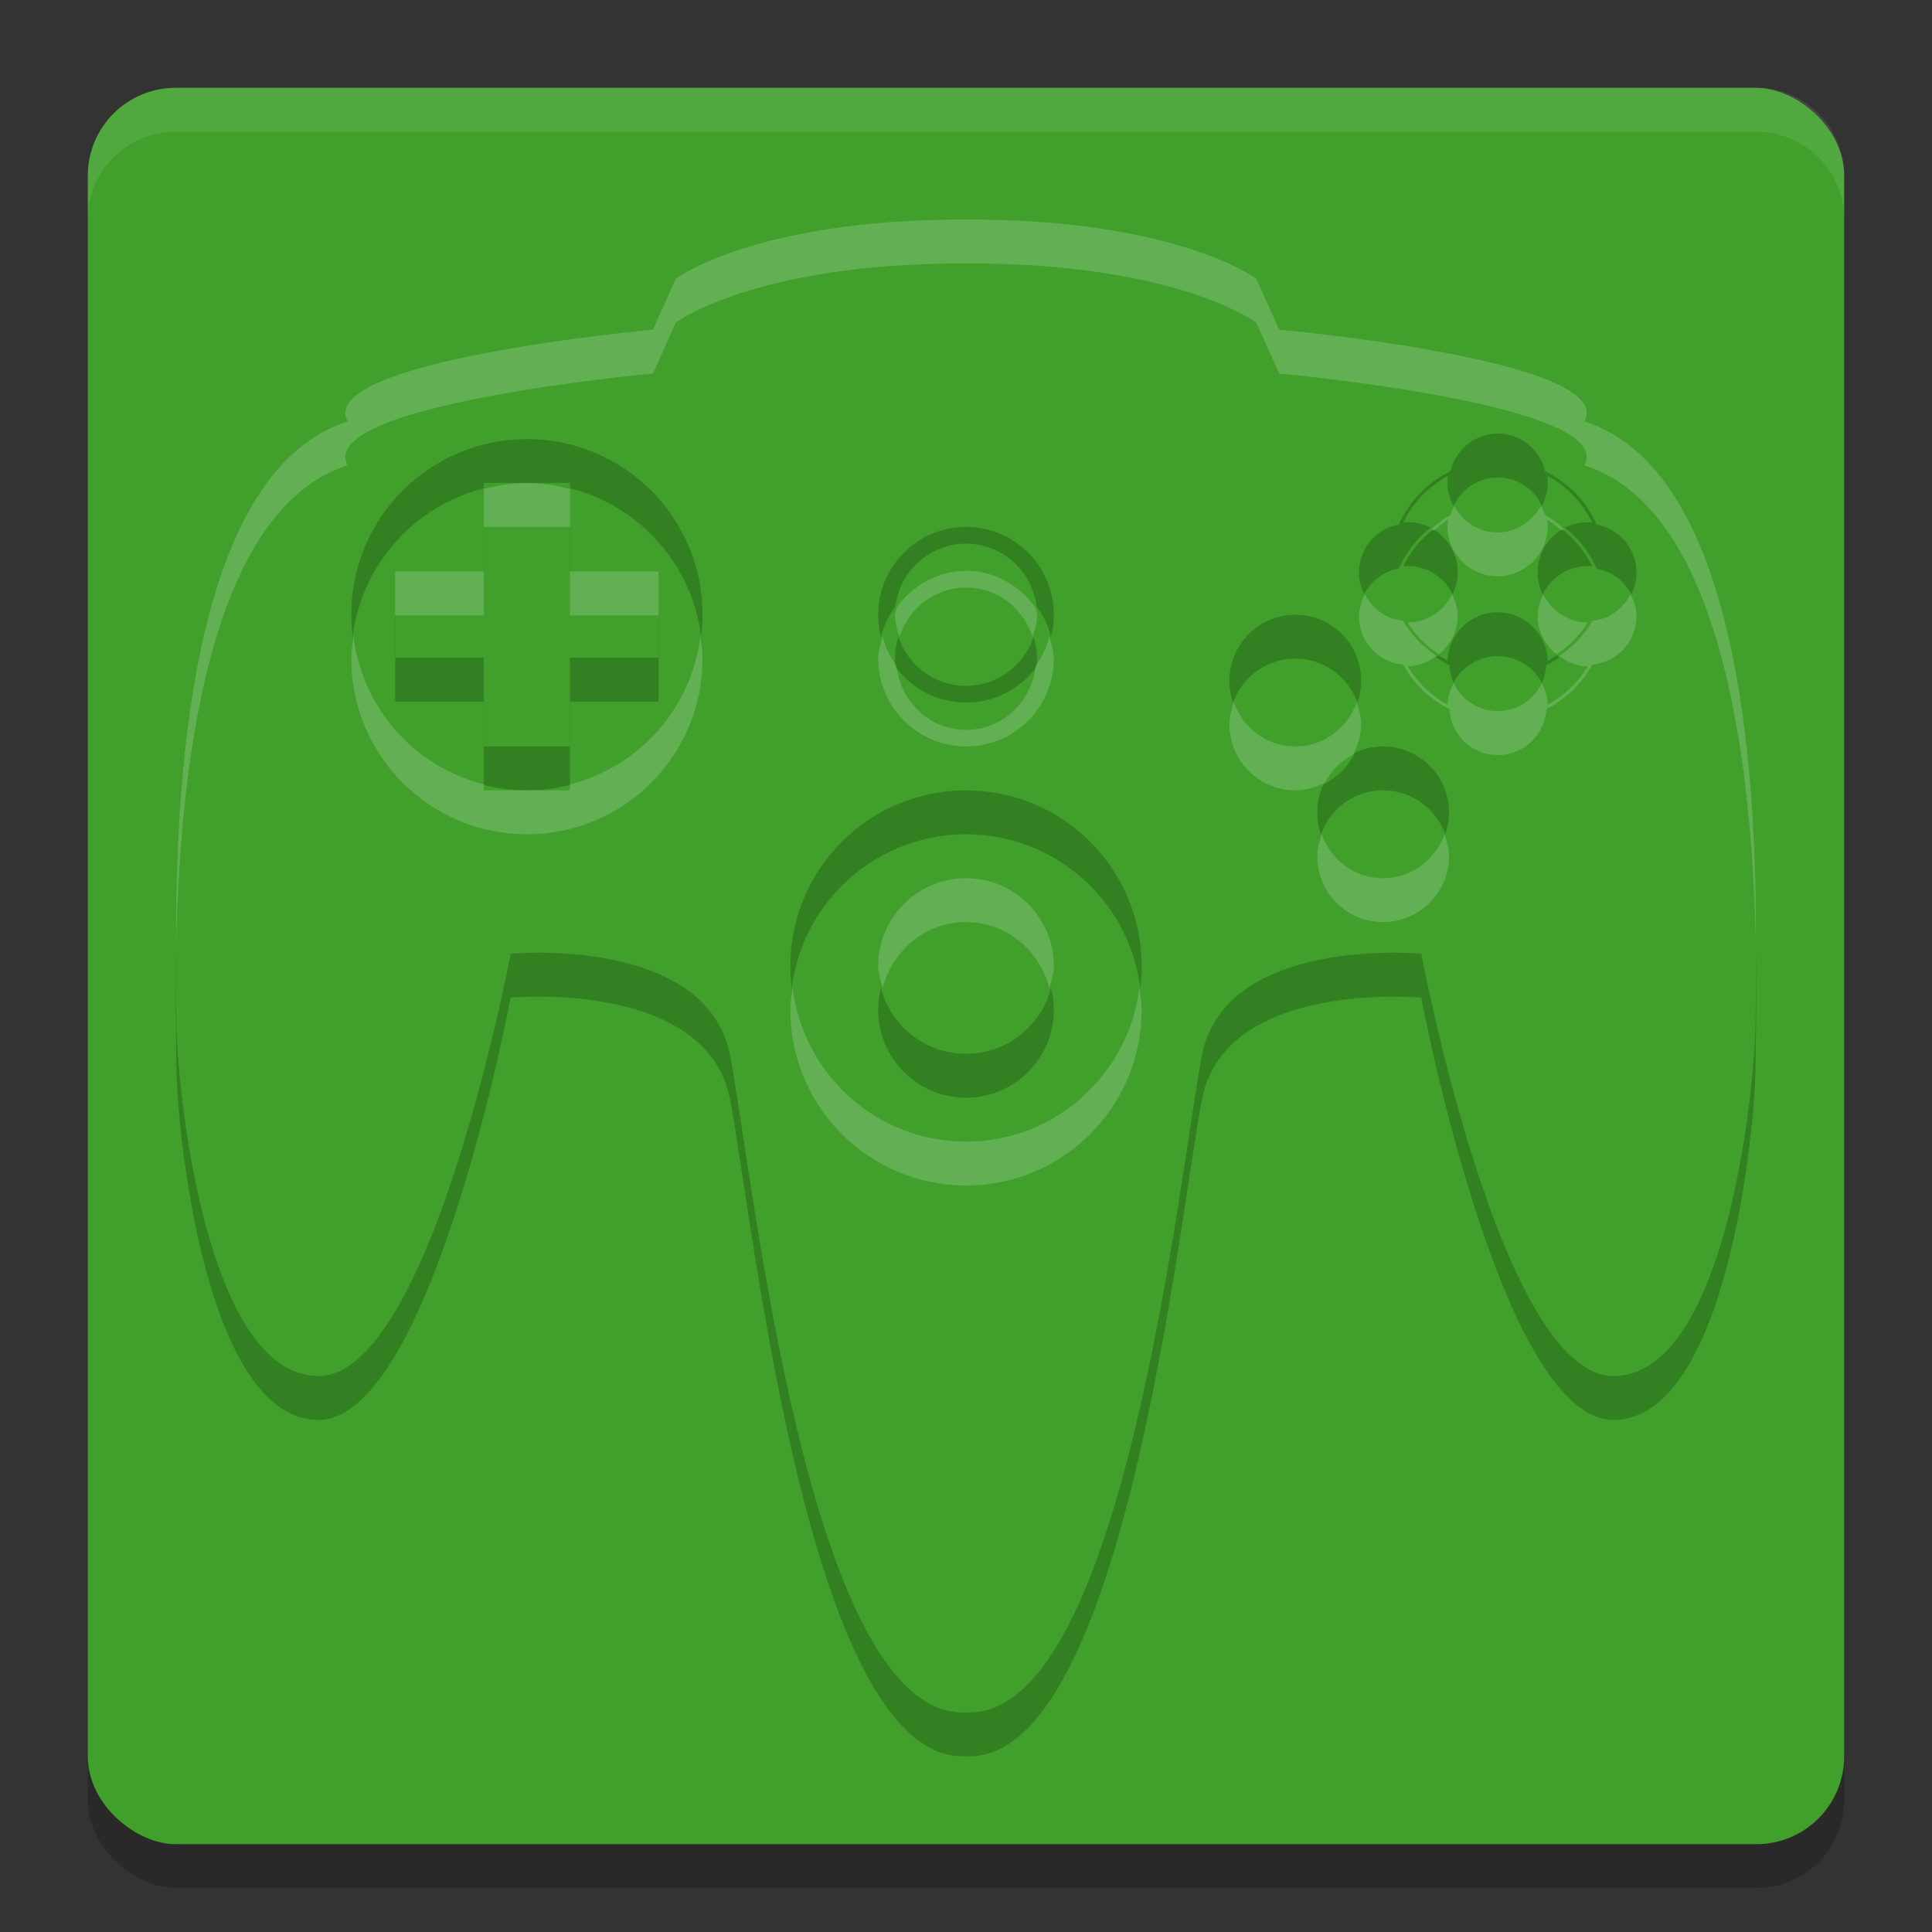 <svg xmlns="http://www.w3.org/2000/svg" width="22" height="22" version="1">
 <rect width="100%" height="100%" fill="#333333" stroke="none"/>
 <rect style="opacity:0.2" width="20" height="20" x="-21.5" y="-21" rx="1" ry="1" transform="matrix(0,-1,-1,0,0,0)"/>
 <rect style="fill:#40a02b" width="20" height="20" x="-21" y="-21" rx="1" ry="1" transform="matrix(0,-1,-1,0,0,0)"/>
 <path style="opacity:0.1;fill:#eff1f5" d="M 2,1 C 1.446,1 1,1.446 1,2 v 0.5 c 0,-0.554 0.446,-1 1,-1 h 18 c 0.554,0 1,0.446 1,1 V 2 C 21,1.446 20.554,1 20,1 Z"/>
 <path style="opacity:0.2" d="M 10.966,3 C 8.589,3 7.696,3.674 7.696,3.674 L 7.435,4.254 c 0,0 -3.856,0.349 -3.476,1.046 -2.19,0.697 -1.951,6.038 -1.951,6.805 0,0.766 0.333,4.064 1.618,4.064 1.285,0 2.189,-4.809 2.189,-4.809 0,0 2.237,-0.208 2.499,1.162 C 8.576,13.893 9.2,20 10.965,20 h 0.07 c 1.765,0 2.39,-6.107 2.651,-7.478 0.262,-1.37 2.498,-1.162 2.498,-1.162 0,0 0.904,4.809 2.189,4.809 1.285,0 1.618,-3.298 1.618,-4.064 0,-0.766 0.239,-6.108 -1.95,-6.805 0.381,-0.697 -3.476,-1.046 -3.476,-1.046 L 14.305,3.674 C 14.305,3.674 13.413,3 11.036,3 Z m 6.09,2.437 c 0.262,0 0.481,0.183 0.538,0.428 l 0.014,0.008 c 0.251,0.126 0.453,0.335 0.569,0.591 l 0.005,0.01 c 0.258,0.047 0.453,0.272 0.453,0.544 -3.99e-4,0.288 -0.22,0.526 -0.501,0.552 l -0.006,0.01 c -0.119,0.211 -0.296,0.381 -0.512,0.491 l -0.009,0.006 C 17.592,8.367 17.351,8.599 17.056,8.599 c -0.295,0 -0.536,-0.232 -0.552,-0.523 l -0.009,-0.006 C 16.28,7.959 16.102,7.789 15.982,7.578 l -0.005,-0.01 c -0.281,-0.026 -0.502,-0.263 -0.502,-0.551 0,-0.272 0.195,-0.497 0.453,-0.544 l 0.005,-0.01 c 0.117,-0.256 0.319,-0.465 0.57,-0.591 l 0.014,-0.008 C 16.575,5.62 16.793,5.438 17.056,5.438 Z M 6.001,5.5 C 7.106,5.5 8,6.394 8,7.499 8,8.604 7.106,9.5 6.001,9.5 4.896,9.5 4,8.604 4,7.499 4,6.394 4.896,5.5 6.001,5.5 Z M 16.488,5.919 c -0.22,0.118 -0.398,0.304 -0.508,0.528 0.017,-0.002 0.032,-0.001 0.048,-0.001 0.315,0 0.571,0.256 0.571,0.571 0,0.315 -0.256,0.57 -0.57,0.57 0.11,0.183 0.266,0.333 0.454,0.436 0.011,-0.306 0.263,-0.551 0.571,-0.551 0.308,0 0.561,0.245 0.571,0.551 0.188,-0.102 0.344,-0.252 0.454,-0.436 -0.314,-6e-4 -0.569,-0.256 -0.569,-0.57 0,-0.315 0.255,-0.571 0.57,-0.571 0.015,0 0.032,-5.5e-4 0.049,0.001 -0.11,-0.224 -0.288,-0.41 -0.508,-0.528 0.003,0.024 0.004,0.048 0.004,0.071 0,0.315 -0.255,0.571 -0.57,0.571 -0.315,0 -0.572,-0.256 -0.572,-0.571 0,-0.023 0.003,-0.047 0.006,-0.071 z M 5.51,5.999 V 7.009 H 4.5 V 7.989 H 5.51 V 9 h 0.98 V 7.989 H 7.5 V 7.009 H 6.49 V 5.999 Z M 11.001,6.5 C 11.553,6.5 12,6.947 12,7.499 12,8.051 11.553,8.5 11.001,8.5 10.449,8.5 10,8.051 10,7.499 10,6.947 10.449,6.5 11.001,6.5 Z m 0,0.191 C 10.554,6.691 10.192,7.053 10.191,7.5 10.191,7.947 10.554,8.31 11.001,8.31 11.447,8.309 11.809,7.946 11.809,7.5 11.808,7.054 11.447,6.692 11.001,6.691 Z M 14.75,7.5 c 0.414,0 0.75,0.336 0.75,0.75 C 15.5,8.664 15.164,9 14.75,9 14.336,9 14,8.664 14,8.25 14,7.836 14.336,7.5 14.75,7.5 Z M 15.749,9 C 16.163,9 16.5,9.336 16.5,9.75 16.5,10.164 16.163,10.5 15.749,10.5 15.335,10.5 15,10.164 15,9.75 15,9.336 15.335,9 15.749,9 Z M 11,9.5 c 1.105,0 2,0.895 2,1.999 C 13,12.603 12.104,13.5 11,13.5 c -1.105,0 -2,-0.896 -2,-2 0,-1.104 0.895,-2 2,-2 z m 0,1 c -0.552,-1.28e-4 -1,0.448 -1,1 -1.28e-4,0.552 0.448,1 1,1 0.552,1.28e-4 1,-0.448 1,-1 1.28e-4,-0.552 -0.448,-1 -1,-1 z"/>
 <path style="fill:#40a02b" d="M 10.966,2.5 C 8.589,2.5 7.696,3.174 7.696,3.174 L 7.435,3.754 c 0,0 -3.856,0.349 -3.476,1.046 -2.19,0.697 -1.951,6.038 -1.951,6.805 0,0.766 0.333,4.064 1.618,4.064 1.285,0 2.189,-4.809 2.189,-4.809 0,0 2.237,-0.208 2.499,1.162 C 8.576,13.393 9.2,19.5 10.965,19.5 h 0.07 c 1.765,0 2.39,-6.107 2.651,-7.478 0.262,-1.37 2.498,-1.162 2.498,-1.162 0,0 0.904,4.809 2.189,4.809 1.285,0 1.618,-3.298 1.618,-4.064 0,-0.766 0.239,-6.108 -1.95,-6.805 0.381,-0.697 -3.476,-1.046 -3.476,-1.046 L 14.305,3.174 c 0,0 -0.892,-0.674 -3.269,-0.674 z m 6.09,2.437 c 0.262,0 0.481,0.183 0.538,0.428 l 0.014,0.008 c 0.251,0.126 0.453,0.335 0.569,0.591 l 0.005,0.01 c 0.258,0.047 0.453,0.272 0.453,0.544 -3.99e-4,0.288 -0.22,0.526 -0.501,0.552 l -0.006,0.01 c -0.119,0.211 -0.296,0.381 -0.512,0.491 l -0.009,0.006 C 17.592,7.867 17.351,8.099 17.056,8.099 c -0.295,0 -0.536,-0.232 -0.552,-0.523 l -0.009,-0.006 C 16.28,7.459 16.102,7.289 15.982,7.078 l -0.005,-0.01 c -0.281,-0.026 -0.502,-0.263 -0.502,-0.551 0,-0.272 0.195,-0.497 0.453,-0.544 l 0.005,-0.01 c 0.117,-0.256 0.319,-0.465 0.57,-0.591 l 0.014,-0.008 C 16.575,5.12 16.793,4.938 17.056,4.938 Z M 6.001,5 C 7.106,5 8,5.894 8,6.999 8,8.104 7.106,9 6.001,9 4.896,9 4,8.104 4,6.999 4,5.894 4.896,5 6.001,5 Z M 16.488,5.419 c -0.22,0.118 -0.398,0.304 -0.508,0.528 0.017,-0.002 0.032,-0.001 0.048,-0.001 0.315,0 0.571,0.256 0.571,0.571 0,0.315 -0.256,0.57 -0.57,0.57 0.11,0.183 0.266,0.333 0.454,0.436 0.011,-0.306 0.263,-0.551 0.571,-0.551 0.308,0 0.561,0.245 0.571,0.551 0.188,-0.102 0.344,-0.252 0.454,-0.436 -0.314,-6e-4 -0.569,-0.256 -0.569,-0.57 0,-0.315 0.255,-0.571 0.57,-0.571 0.015,0 0.032,-5.5e-4 0.049,0.001 -0.11,-0.224 -0.288,-0.41 -0.508,-0.528 0.003,0.024 0.004,0.048 0.004,0.071 0,0.315 -0.255,0.571 -0.57,0.571 -0.315,0 -0.572,-0.256 -0.572,-0.571 0,-0.023 0.003,-0.047 0.006,-0.071 z M 5.51,5.499 V 6.509 H 4.5 V 7.489 H 5.51 V 8.5 h 0.98 V 7.489 H 7.5 V 6.509 H 6.49 V 5.499 Z M 11.001,6 C 11.553,6 12,6.447 12,6.999 12,7.551 11.553,8 11.001,8 10.449,8 10,7.551 10,6.999 10,6.447 10.449,6 11.001,6 Z m 0,0.191 C 10.554,6.191 10.192,6.553 10.191,7 10.191,7.447 10.554,7.81 11.001,7.81 11.447,7.809 11.809,7.446 11.809,7 11.808,6.554 11.447,6.192 11.001,6.191 Z M 14.75,7 C 15.164,7 15.5,7.336 15.5,7.75 15.5,8.164 15.164,8.5 14.75,8.5 14.336,8.5 14,8.164 14,7.75 14,7.336 14.336,7 14.75,7 Z m 0.999,1.5 C 16.163,8.5 16.5,8.836 16.5,9.25 16.5,9.664 16.163,10 15.749,10 15.335,10 15,9.664 15,9.25 15,8.836 15.335,8.5 15.749,8.5 Z M 11,9 c 1.105,0 2,0.895 2,1.999 C 13,12.103 12.104,13 11,13 9.895,13 9,12.104 9,11 9,9.896 9.895,9 11,9 Z m 0,1 c -0.552,-1.28e-4 -1,0.448 -1,1 -1.28e-4,0.552 0.448,1 1,1 0.552,1.28e-4 1,-0.448 1,-1 1.28e-4,-0.552 -0.448,-1 -1,-1 z"/>
 <path style="opacity:0.2;fill:#eff1f5" d="M 10.967,2.5 C 8.59,2.5 7.695,3.174 7.695,3.174 L 7.436,3.754 c 0,0 -3.857,0.348 -3.477,1.045 C 2.118,5.385 1.999,9.11 2.006,10.783 2.044,8.921 2.326,5.819 3.959,5.299 3.578,4.602 7.436,4.254 7.436,4.254 L 7.695,3.674 C 7.695,3.674 8.59,3 10.967,3 h 0.07 c 2.376,0 3.268,0.674 3.268,0.674 l 0.262,0.58 c 0,0 3.855,0.348 3.475,1.045 1.633,0.52 1.915,3.622 1.953,5.484 0.007,-1.673 -0.112,-5.399 -1.953,-5.984 0.381,-0.697 -3.475,-1.045 -3.475,-1.045 L 14.305,3.174 c 0,0 -0.891,-0.674 -3.268,-0.674 z M 6,5.5 C 5.83,5.5 5.668,5.528 5.51,5.568 V 6 H 6.49 V 5.568 C 6.333,5.529 6.17,5.5 6,5.5 Z m 10.561,0.26 c -0.016,0.034 -0.034,0.068 -0.043,0.105 l -0.014,0.008 c -0.077,0.039 -0.14,0.097 -0.207,0.15 0.01,0.006 0.019,0.013 0.029,0.02 0.054,-0.042 0.102,-0.09 0.162,-0.123 h 0.002 c -0.003,0.024 -0.008,0.047 -0.008,0.07 0,0.315 0.257,0.572 0.572,0.572 0.315,0 0.57,-0.257 0.57,-0.572 0,-0.023 -7.06e-4,-0.046 -0.004,-0.07 0.061,0.033 0.11,0.081 0.164,0.123 0.01,-0.006 0.017,-0.014 0.027,-0.02 -0.067,-0.053 -0.128,-0.114 -0.205,-0.152 l -0.014,-0.006 c -0.009,-0.038 -0.029,-0.071 -0.045,-0.105 -0.097,0.177 -0.279,0.303 -0.494,0.303 -0.216,0 -0.397,-0.125 -0.494,-0.303 z M 11.002,6.5 c -0.331,0 -0.611,0.171 -0.793,0.418 -0.003,0.028 -0.018,0.053 -0.018,0.082 -5.7e-5,0.089 0.024,0.17 0.051,0.25 0.107,-0.322 0.402,-0.559 0.76,-0.559 0.359,6.358e-4 0.651,0.239 0.756,0.562 C 11.785,7.173 11.809,7.09 11.809,7 11.809,6.971 11.794,6.946 11.791,6.918 11.609,6.671 11.332,6.5 11.002,6.5 Z M 4.5,6.508 v 0.5 h 1.01 v -0.5 z m 1.99,0 v 0.5 H 7.5 v -0.5 z m 9.053,0.26 c -0.039,0.076 -0.068,0.158 -0.068,0.25 0,0.288 0.221,0.525 0.502,0.551 l 0.006,0.01 c 0.119,0.211 0.296,0.38 0.512,0.49 l 0.01,0.006 c 0.016,0.291 0.255,0.523 0.551,0.523 0.295,1e-7 0.537,-0.232 0.553,-0.523 l 0.008,-0.006 C 17.831,7.958 18.008,7.789 18.127,7.578 l 0.008,-0.01 c 0.281,-0.026 0.5,-0.264 0.5,-0.553 0,-0.092 -0.029,-0.172 -0.068,-0.248 -0.085,0.163 -0.24,0.283 -0.432,0.301 l -0.008,0.01 c -0.091,0.161 -0.223,0.288 -0.373,0.393 0.094,0.068 0.202,0.117 0.326,0.117 C 17.97,7.771 17.813,7.921 17.625,8.023 17.622,7.935 17.596,7.853 17.557,7.779 c -0.088,0.188 -0.28,0.318 -0.502,0.318 -0.222,0 -0.412,-0.13 -0.5,-0.318 -0.04,0.074 -0.069,0.155 -0.072,0.244 -0.188,-0.102 -0.343,-0.252 -0.453,-0.436 0.125,-2.424e-4 0.234,-0.049 0.328,-0.117 -0.15,-0.105 -0.284,-0.231 -0.375,-0.393 l -0.006,-0.01 C 15.785,7.051 15.628,6.93 15.543,6.768 Z m 0.992,0 c -0.093,0.188 -0.282,0.32 -0.506,0.32 0.089,0.148 0.214,0.266 0.355,0.363 0.128,-0.105 0.215,-0.256 0.215,-0.434 0,-0.091 -0.027,-0.174 -0.064,-0.25 z m 1.039,0 c -0.038,0.076 -0.064,0.159 -0.064,0.25 0,0.177 0.088,0.329 0.215,0.434 0.141,-0.097 0.266,-0.216 0.355,-0.363 C 17.857,7.087 17.667,6.955 17.574,6.768 Z M 4.025,7.25 C 4.015,7.333 4,7.415 4,7.5 c 0,1.105 0.895,2 2,2 1.105,0 2,-0.895 2,-2 C 8,7.415 7.985,7.333 7.975,7.25 7.871,8.071 7.277,8.732 6.49,8.932 V 9 H 6 5.51 V 8.932 C 4.723,8.732 4.129,8.07 4.025,7.25 Z m 6.025,0 C 10.029,7.332 10,7.412 10,7.5 c 0,0.552 0.45,1 1.002,1 C 11.554,8.5 12,8.052 12,7.5 12,7.412 11.971,7.332 11.949,7.25 11.917,7.372 11.865,7.481 11.793,7.58 11.751,7.987 11.42,8.31 11.002,8.311 10.584,8.311 10.252,7.989 10.209,7.582 10.135,7.482 10.083,7.373 10.051,7.25 Z m 4,0.75 C 14.023,8.079 14,8.162 14,8.25 14,8.664 14.336,9 14.75,9 14.874,9 14.987,8.963 15.09,8.91 15.161,8.773 15.271,8.663 15.408,8.592 15.463,8.488 15.5,8.375 15.5,8.25 15.5,8.162 15.477,8.079 15.449,8 15.345,8.289 15.075,8.5 14.75,8.5 14.424,8.5 14.154,8.29 14.051,8 Z m 1,1.5 C 15.023,9.579 15,9.662 15,9.75 15,10.164 15.334,10.5 15.748,10.5 16.162,10.5 16.5,10.164 16.5,9.75 16.5,9.662 16.477,9.579 16.449,9.5 16.345,9.79 16.074,10 15.748,10 15.422,10 15.154,9.79 15.051,9.5 Z M 11,10 c -0.552,-1.28e-4 -1,0.448 -1,1 -2.1e-5,0.089 0.029,0.168 0.051,0.25 0.113,-0.428 0.486,-0.75 0.949,-0.75 0.463,-1.07e-4 0.836,0.322 0.949,0.75 0.022,-0.082 0.051,-0.161 0.051,-0.25 1.28e-4,-0.552 -0.448,-1 -1,-1 z M 9.025,11.25 C 9.015,11.333 9,11.414 9,11.5 c 0,1.104 0.895,2 2,2 1.104,0 2,-0.896 2,-2 0,-0.085 -0.015,-0.167 -0.025,-0.25 C 12.85,12.235 12.019,13 11,13 9.981,13 9.15,12.235 9.025,11.25 Z"/>
</svg>
